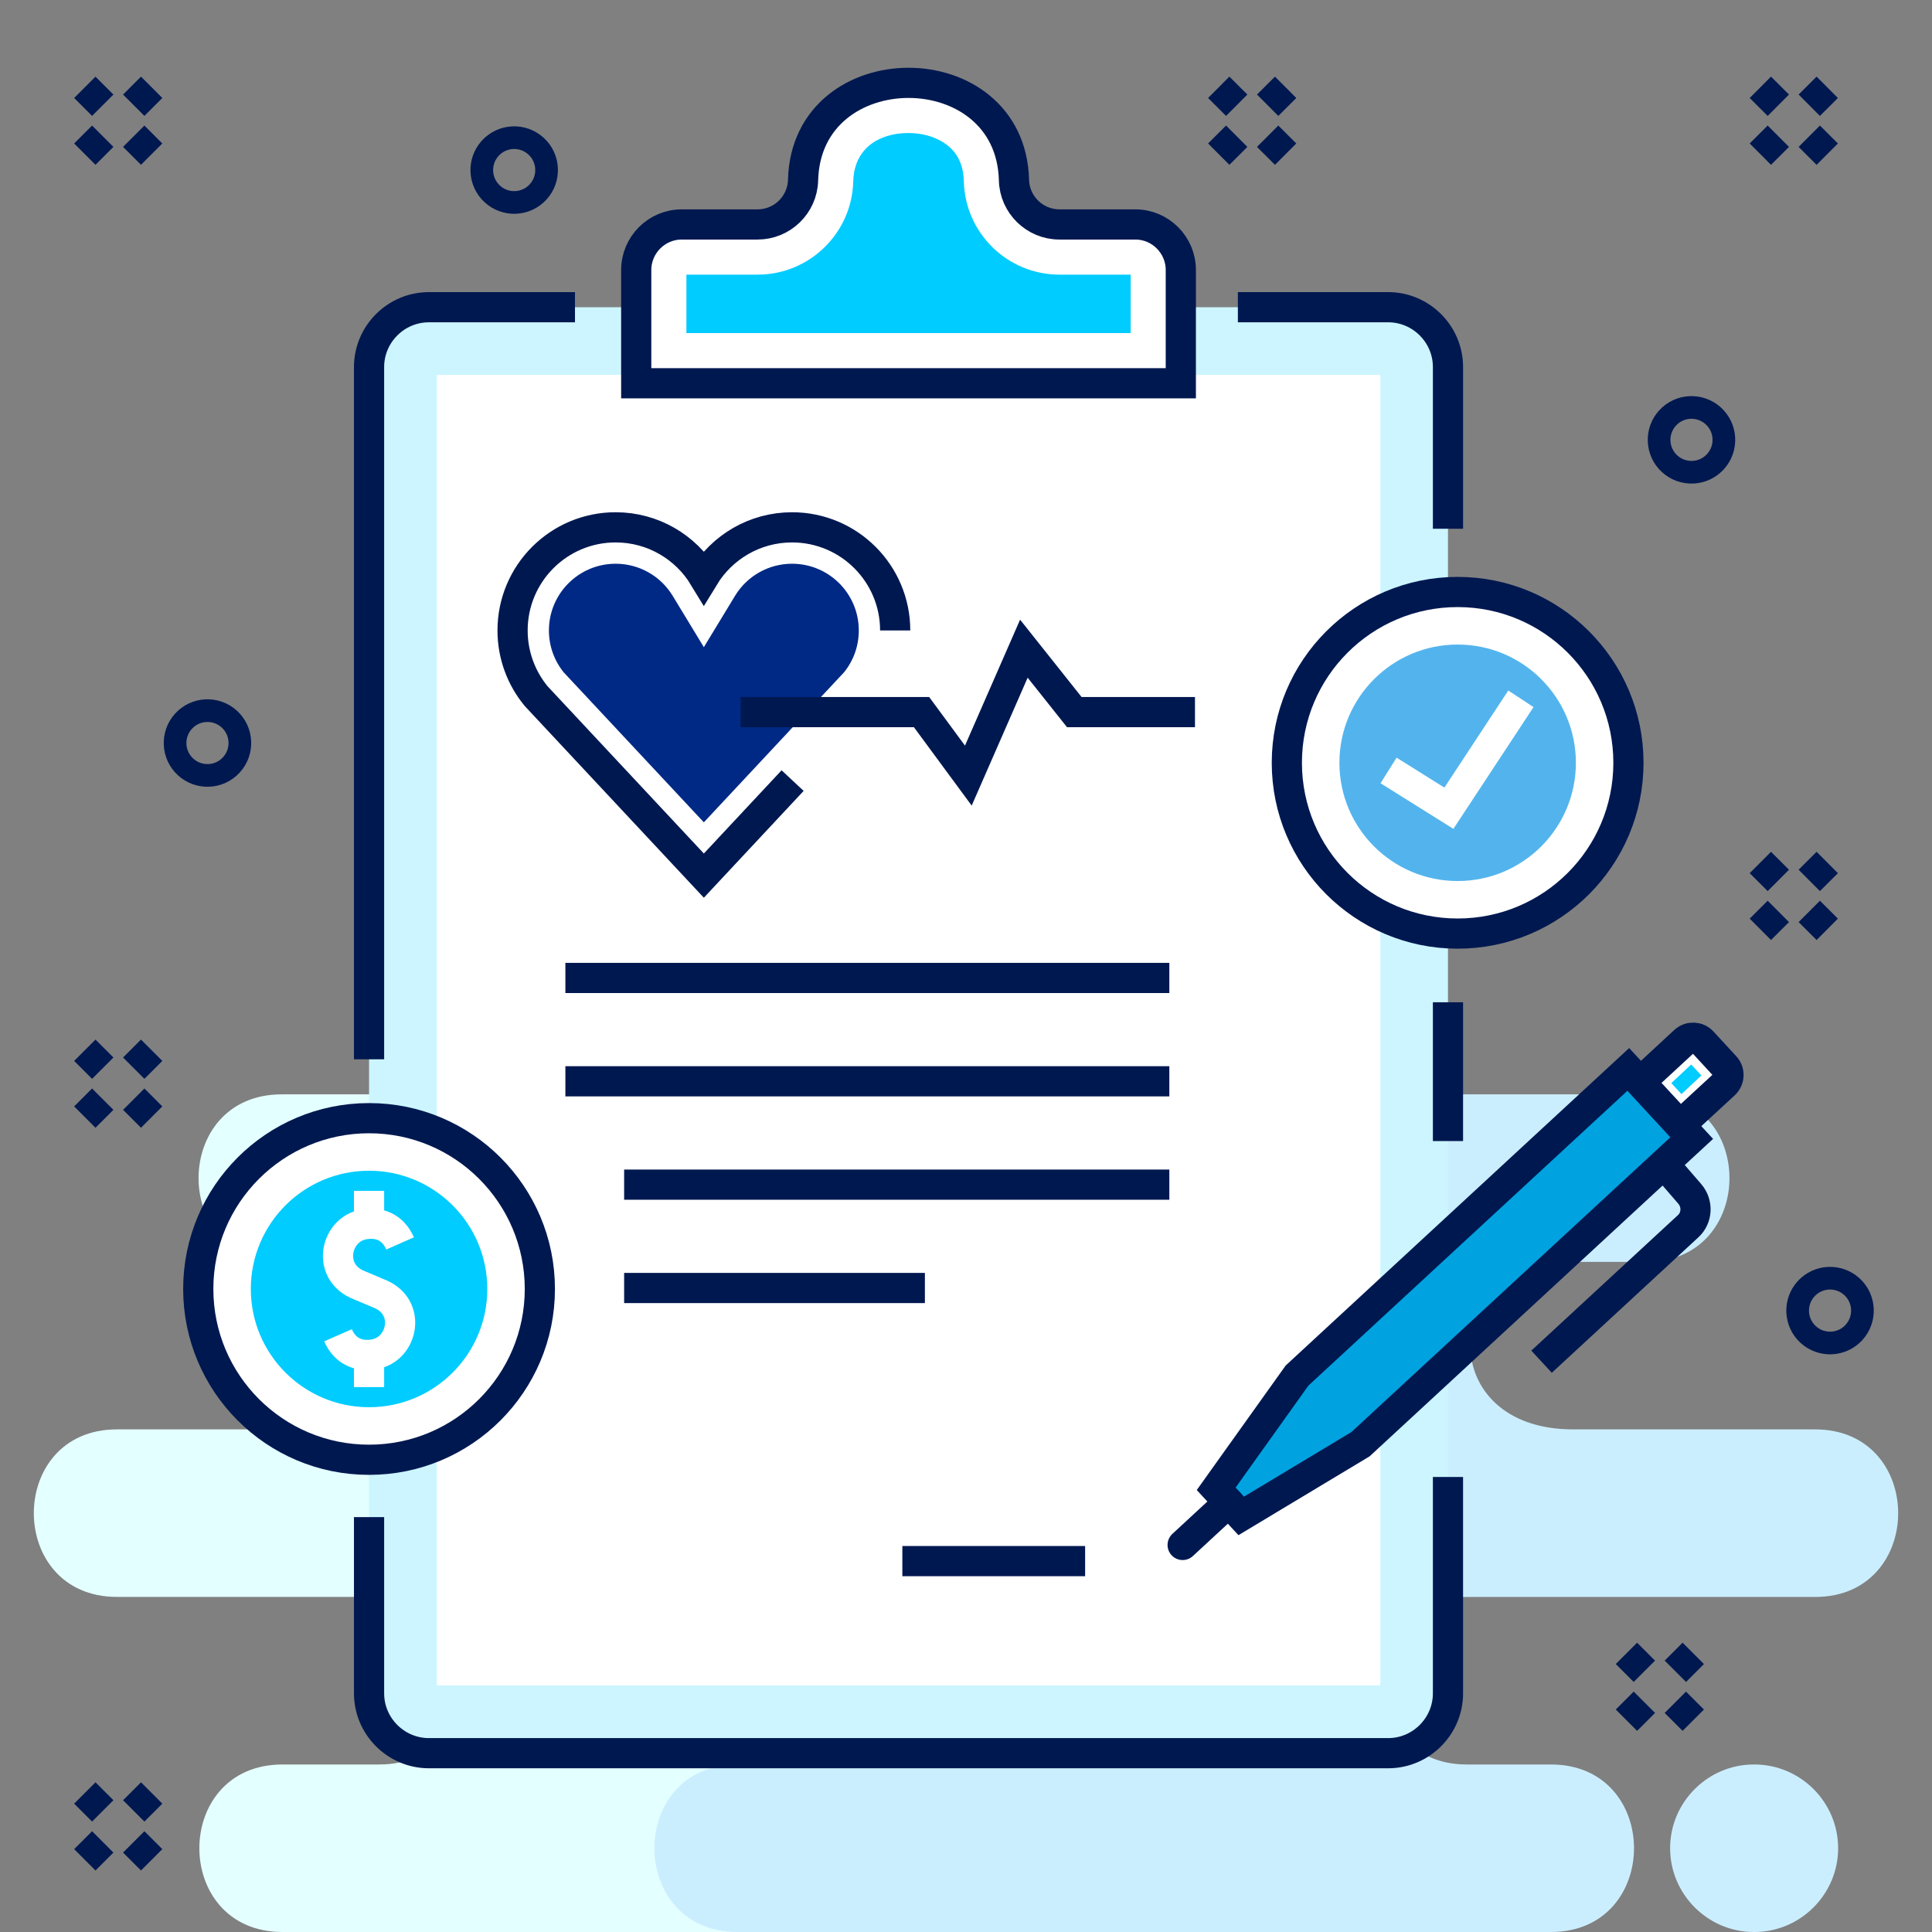 <svg clip-rule="evenodd" fill-rule="evenodd" height="256" image-rendering="optimizeQuality" shape-rendering="geometricPrecision" text-rendering="geometricPrecision" viewBox="0 0 31797 31797" width="256" xmlns="http://www.w3.org/2000/svg"><rect x="0" y="0" width="31797" height="31797" fill="#808080" stroke="none"/><g id="Layer_x0020_1"><path d="m4649 29040h1595c1823 0 1823-2758 0-2758h-4320c-1823 0-1823-2757 0-2757h4232c1823 0 1824-2757 0-2757h-1520c-1824 0-1824-2757 0-2757h7570 2692 4105c1824 0 1824 2757 0 2757h-760c-1823 0-1823 2757 0 2757h2072c1824 0 1824 2757 0 2757h-2159c-1824 0-1824 2758 0 2758h663c1824 0 1824 2757 0 2757h-3921-2692-7557c-1824 0-1824-2757 0-2757z" fill="#e4ffff"/><path d="m12898 18011h14198c1824 0 1823 2757 0 2757h-1416c-1927 0-2097 2757 211 2757h3982c1823 0 1823 2758 0 2758h-5736c-1824 0-1824 2757 0 2757h1388c1824 0 1823 2757 0 2757h-12627-760c-1824 0-1824-2757 0-2757h760c1836 0 1912-2758 0-2758h-3247c-1823 0-1824-2757 0-2757h2353c2020 63 2259-2757 0-2757h-1437c-1824 0-1824-2757 0-2757zm15976 11029h-9c-758 0-1378 620-1378 1378 0 758 620 1379 1378 1379h9c758 0 1378-621 1378-1379 0-758-620-1378-1378-1378z" fill="#cbeeff"/><rect fill="#ccf5ff" height="23798" rx="985" ry="952" width="17757" x="6074" y="5056"/><path d="m20373 5056h2474c541 0 984 443 984 984v2662m0 7793v2285m0 5528v3561c0 542-443 985-984 985h-15788c-542 0-985-443-985-985v-2900m0-7535v-11394c0-541 443-984 985-984h2404" fill="none" stroke="#001850" stroke-width="496.82"/><path d="m7189 6170h15528v21569h-15528z" fill="#fff"/><path d="m11220 3694h1248c406 0 739-324 749-730 54-2134 3417-2134 3471 0 10 406 343 730 749 730h1248c413 0 749 337 749 750v1864h-8963v-1864c0-413 336-750 749-750z" fill="#fff"/><path d="m11220 3694h1248c406 0 739-324 749-730 54-2134 3417-2134 3471 0 10 406 343 730 749 730h1248c413 0 749 337 749 750v1864h-8963v-1864c0-413 336-750 749-750z" fill="none" stroke="#001850" stroke-width="496.82"/><path d="m11297 4520v962h7312v-962h-1172c-854 0-1553-682-1574-1535-7-257-93-473-308-622-173-120-394-174-602-174-501 0-897 265-910 796-22 853-721 1535-1575 1535z" fill="#0cf"/><path d="m9305 16095h9940" fill="none" stroke="#001850" stroke-linejoin="round" stroke-width="496.82"/><path d="m9305 17796h9940" fill="none" stroke="#001850" stroke-linejoin="round" stroke-width="496.82"/><path d="m14851 25693h3008" fill="none" stroke="#001850" stroke-linejoin="round" stroke-width="496.82"/><path d="m10272 19497h8973" fill="none" stroke="#001850" stroke-linejoin="round" stroke-width="496.82"/><path d="m26799 17600 1044 1130-5452 5039-1963 1180-412-446 1331-1864z" fill="#00a3e0"/><path d="m0 0h1925v10930h-1925z" fill="#fff" transform="matrix(.341 .369 .081 -.075 26992.6 17809.8)"/><path d="m27383 19155 427 494c137 159 123 394-24 530l-2415 2232" fill="none" stroke="#001850" stroke-width="496.82"/><path d="m20222 24726-758 701" fill="none" stroke="#001850" stroke-linecap="round" stroke-linejoin="round" stroke-width="496.82"/><path d="m26799 17600 1044 1130-5452 5039-1963 1180-412-446 1331-1864z" fill="none" stroke="#001850" stroke-width="496.82"/><path d="m26993 17810 656 710 733-676c83-78 88-209 11-292l-376-408c-77-83-209-88-292-11z" fill="none" stroke="#001850" stroke-width="496.82"/><path d="m0 0h1925v10930h-1925z" fill="#0cf" transform="matrix(.087 .094 .03 -.028 27506.2 17825.7)"/><path d="m10132 8564c616 0 1155 328 1452 818 298-490 836-818 1452-818 937 0 1697 760 1697 1697 0 411-147 788-390 1082l-2759 2953-2759-2953c-243-294-389-671-389-1082 0-937 759-1697 1696-1697z" fill="#fff"/><path d="m13045 12847-1461 1564-2759-2953c-243-294-389-671-389-1082 0-937 759-1697 1696-1697 616 0 1155 328 1452 818 298-490 836-818 1452-818 937 0 1697 760 1697 1697" fill="none" stroke="#001850" stroke-width="496.82"/><path d="m9276 11064 2308 2470 2308-2470c158-196 242-436 242-688 0-607-492-1098-1098-1098-386 0-741 201-940 530l-512 843-512-843c-199-329-554-530-940-530-606 0-1098 491-1098 1098 0 252 85 492 242 688z" fill="#002985"/><path d="m10272 21198h4950" fill="none" stroke="#001850" stroke-linejoin="round" stroke-width="496.82"/><path d="m19667 11720h-1986l-830-1044-914 2089-770-1045h-2979" fill="none" stroke="#001850" stroke-width="496.82"/><circle cx="6074" cy="21214" fill="#fff" r="2811"/><circle cx="6074" cy="21214" fill="none" r="2811" stroke="#001850" stroke-width="496.82"/><circle cx="6074" cy="21214" fill="#0cf" r="1946"/><g id="_578039152" fill="none" stroke="#fff" stroke-width="496.82"><path d="m5563 21976c118 268 342 356 592 314 483-80 626-793 79-1002l-319-135c-548-210-405-923 79-1003 249-41 473 46 591 314"/><path d="m6074 19599v545"/><path d="m6074 22284v545"/></g><circle cx="23990" cy="12554" fill="#fff" r="2811"/><circle cx="23990" cy="12554" fill="none" r="2811" stroke="#001850" stroke-width="496.82"/><circle cx="23990" cy="12554" fill="#53b4ed" r="1946"/><g fill="none" stroke-width="496.82"><path d="m25031 11501-1185 1801-993-622" stroke="#fff"/><path d="m1396 1437 295 295m805-295-295 295m-510 510-295 295m805-295 295 295" stroke="#001850"/><path d="m28972 1437 296 295m805-295-296 295m-509 510-296 295m805-295 296 295" stroke="#001850"/><path d="m28972 14195 296 295m805-295-296 295m-509 510-296 295m805-295 296 295" stroke="#001850"/><circle r="710" stroke="#001850" transform="matrix(.506 -.555 .555 .506 27838.7 7239.08)"/><circle r="710" stroke="#001850" transform="matrix(.506 -.555 .555 .506 8462.63 2798.89)"/><circle r="710" stroke="#001850" transform="matrix(.506 -.555 .555 .506 3414.55 12228.8)"/><path d="m1396 17285 295 295m805-295-295 295m-510 510-295 295m805-295 295 295" stroke="#001850"/><path d="m1396 29509 295 295m805-295-295 295m-510 510-295 295m805-295 295 295" stroke="#001850"/><path d="m26768 27211 295 295m805-295-295 295m-510 510-295 295m805-295 295 295" stroke="#001850"/><circle r="710" stroke="#001850" transform="matrix(.506 -.555 .555 .506 30119 21570)"/><path d="m20058 1437 296 295m805-295-296 295m-509 510-296 295m805-295 296 295" stroke="#001850"/></g></g><g id="Layer_x0020_2"><path d="m0 0h31797v31797h-31797z" fill="none"/></g></svg>